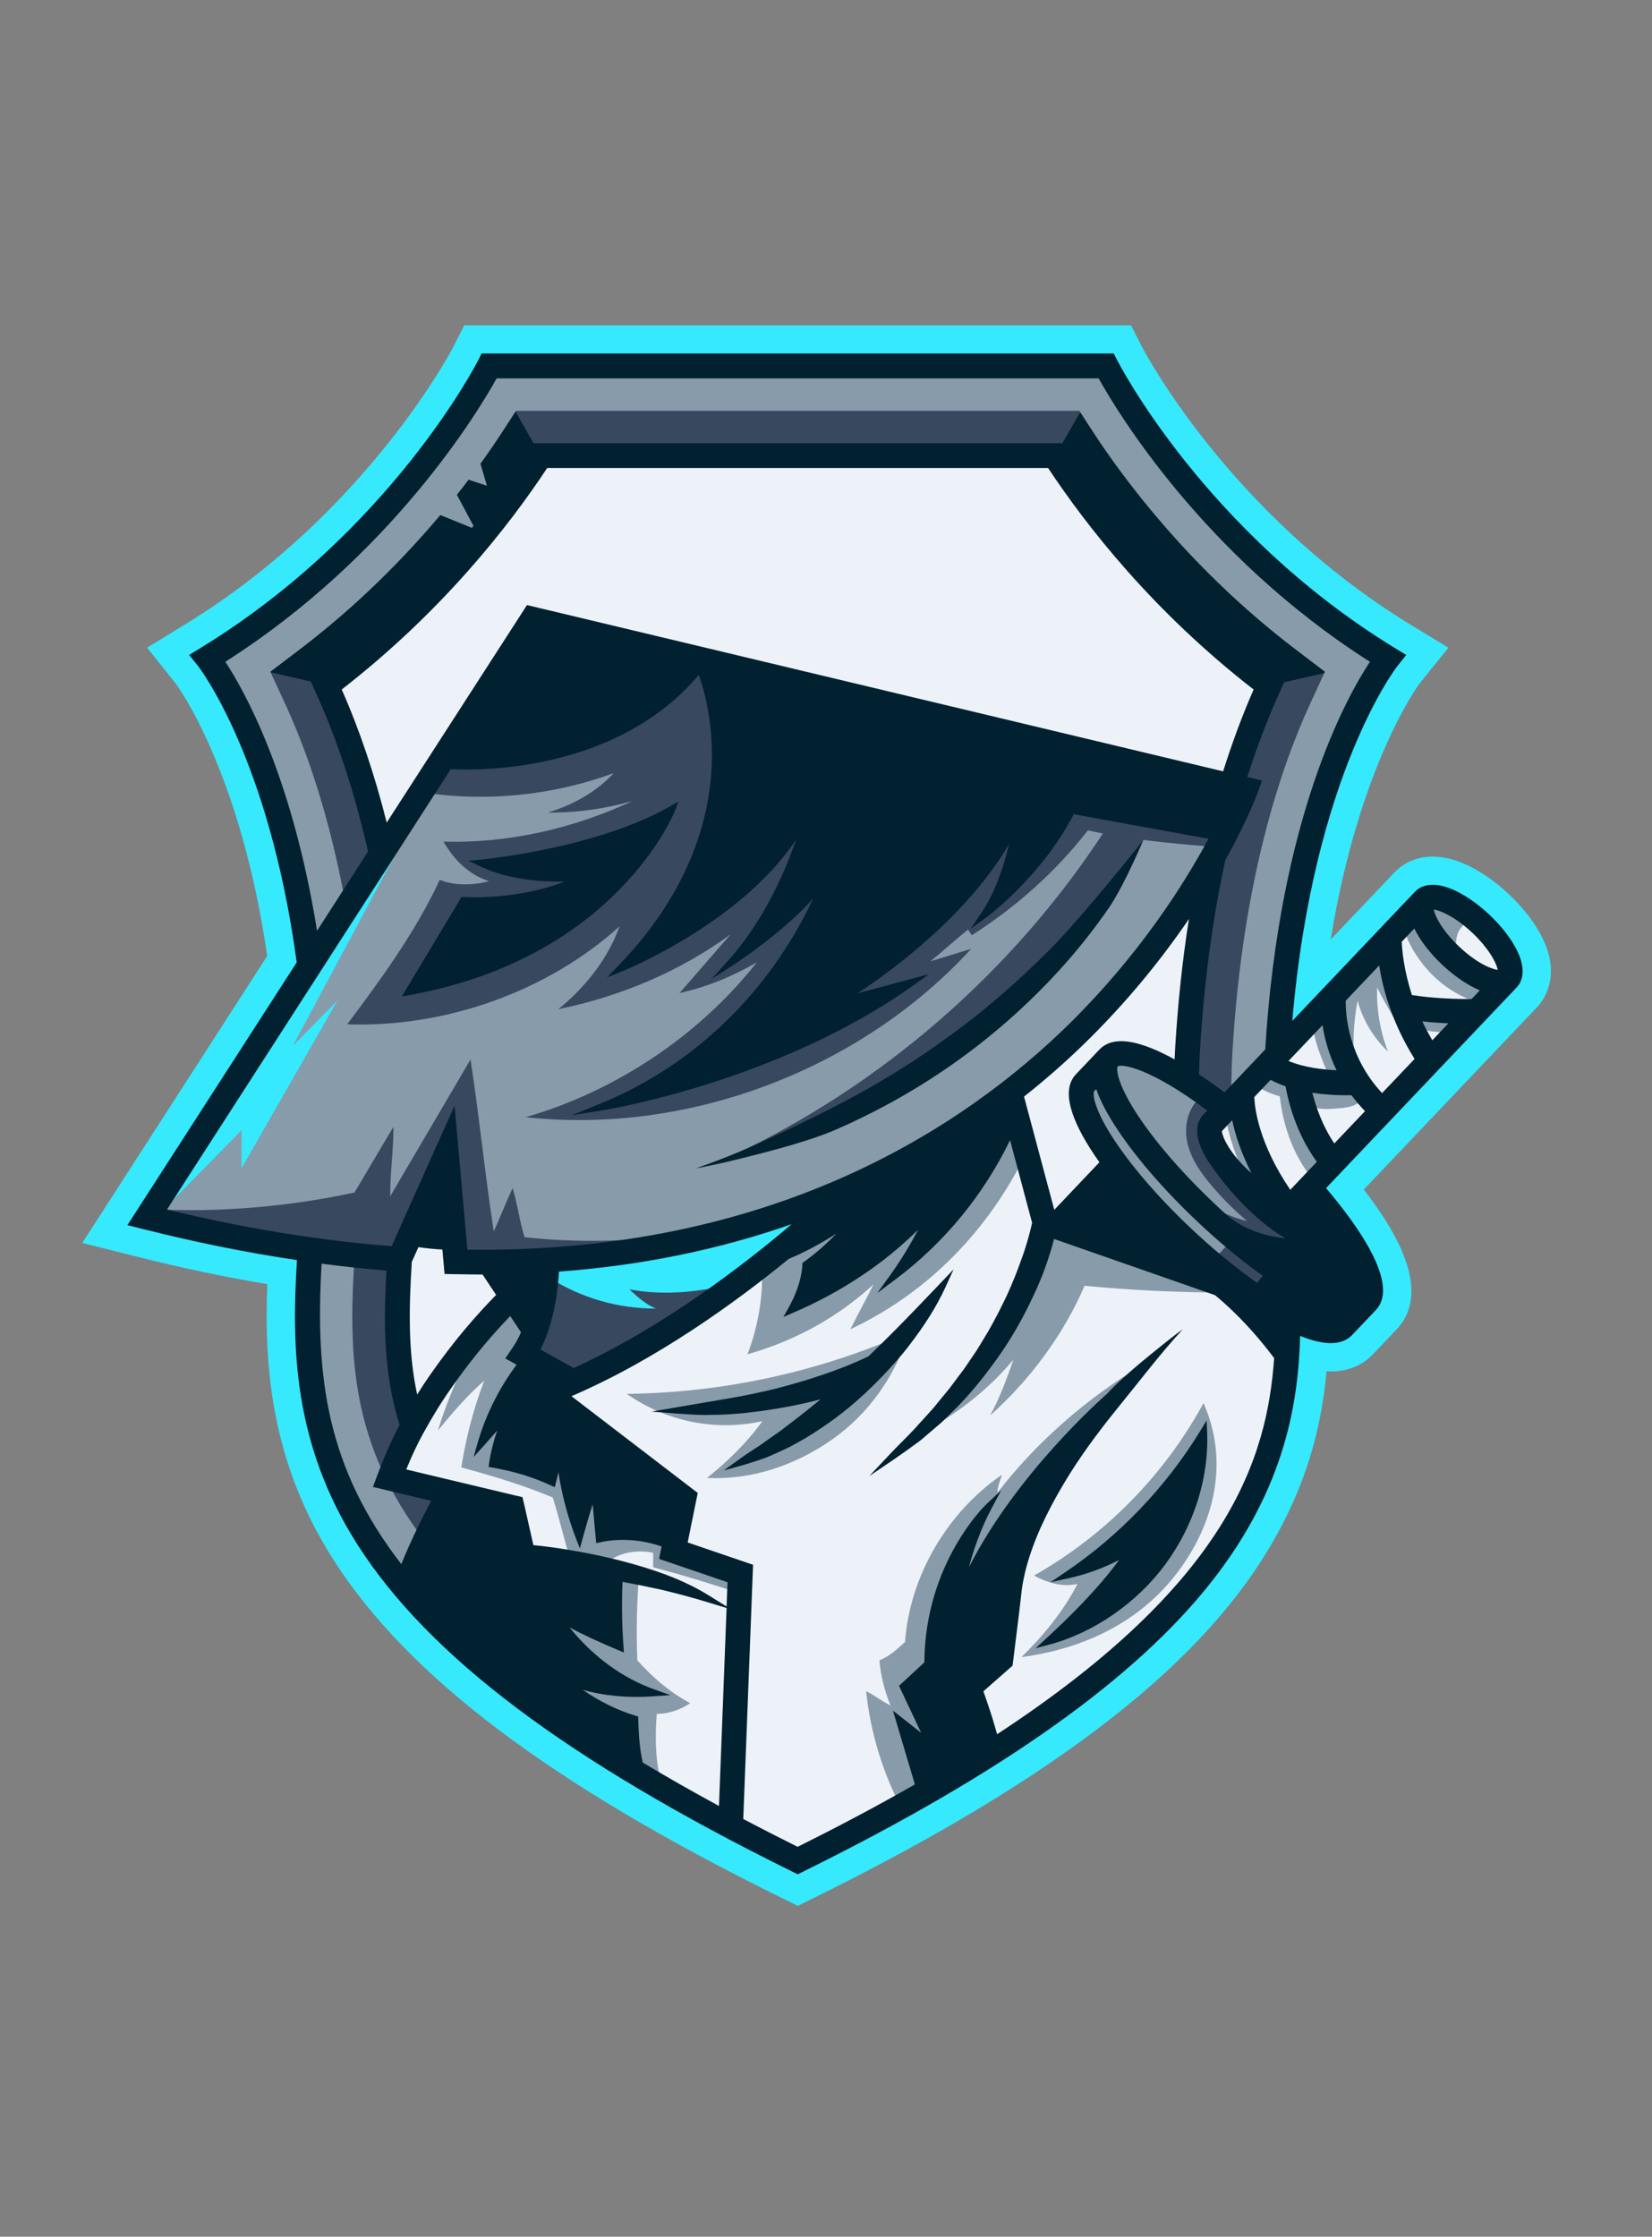<svg xmlns="http://www.w3.org/2000/svg" xmlns:xlink="http://www.w3.org/1999/xlink" width="130" zoomAndPan="magnify" viewBox="0 0 97.5 132" height="176" preserveAspectRatio="xMidYMid meet" version="1.0"><rect x="0" y="0" width="97.5" height="132" fill="#808080" stroke="none"/><defs><clipPath id="122e9db8a4"><path d="M 4.852 19.199 L 92 19.199 L 92 112.473 L 4.852 112.473 Z M 4.852 19.199 " clip-rule="nonzero"/></clipPath></defs><g clip-path="url(#122e9db8a4)"><path fill="#36e9fd" d="M 46.012 111.945 C 32.457 105.254 24.094 98.941 19.695 92.074 C 15.992 86.289 15.582 80.629 15.777 75.781 C 13.25 75.359 10.668 74.816 8.094 74.164 L 4.855 73.352 L 15.77 56.418 C 14.176 45.406 10.398 40.371 10.359 40.324 L 8.68 38.223 L 10.992 36.805 C 21.645 30.273 26.68 20.613 26.73 20.516 L 27.398 19.199 L 66.754 19.199 L 67.422 20.512 C 67.473 20.609 72.508 30.277 83.16 36.809 L 85.484 38.223 L 83.777 40.344 C 83.75 40.383 80.219 45.109 78.539 55.441 L 82.301 51.484 C 82.871 50.883 83.676 50.551 84.562 50.551 C 85.117 50.551 85.711 50.68 86.32 50.934 C 87.219 51.305 88.191 51.957 89.059 52.777 C 89.93 53.598 90.641 54.527 91.055 55.398 C 92.145 57.664 91.078 59.051 90.727 59.426 L 80.488 70.203 C 83.41 73.957 84.059 76.73 82.422 78.457 L 81.031 79.922 C 80.598 80.383 79.812 80.934 78.535 80.934 C 78.457 80.934 78.371 80.934 78.289 80.926 C 77.992 84.285 76.984 89.055 72.879 94.301 C 68.219 100.266 60.129 106.035 48.152 111.945 L 47.086 112.473 Z M 46.012 111.945 " fill-opacity="1" fill-rule="nonzero"/></g><path fill="#889baa" d="M 25.754 88.438 C 25.297 89.27 24.473 90.859 23.738 92.707 C 18.824 86.504 18.406 80.656 18.789 74.344 C 20.219 74.535 21.629 74.688 23.02 74.797 C 22.805 78.371 22.883 81.234 23.805 84.113 C 23.293 85.055 22.863 86.043 22.484 87.055 L 22.281 87.609 L 22.863 87.746 Z M 64.961 22.125 L 29.195 22.125 C 28.258 23.832 23.098 32.637 13.012 38.996 C 14.051 40.512 17.098 45.66 18.594 55.484 L 21.941 50.293 C 21.137 46.742 20.074 43.508 18.773 40.684 L 18.602 40.301 L 18.938 40.043 C 25.441 35.102 29.57 29.504 31.449 26.602 L 31.605 26.359 L 62.547 26.359 L 62.703 26.602 C 64.582 29.5 68.711 35.102 75.215 40.043 L 75.551 40.301 L 75.375 40.684 C 74.629 42.32 73.949 44.105 73.355 46.004 L 74.215 46.211 L 74.008 46.77 C 73.957 46.902 73.387 48.422 72.121 50.699 C 71.355 54.172 70.852 57.938 70.621 61.895 C 70.59 62.422 70.566 62.957 70.559 63.512 C 71.234 63.957 71.84 64.398 72.285 64.742 L 74.867 62.023 C 75.719 47.891 79.887 40.828 81.137 39 C 71.055 32.637 65.895 23.832 64.961 22.125 Z M 64.961 22.125 " fill-opacity="1" fill-rule="nonzero"/><path fill="#38485f" d="M 72.742 62.02 C 72.543 65.379 72.793 68.523 73.027 71.562 C 73.504 77.59 73.914 82.793 70.836 88.281 C 67.492 94.266 60.117 100.133 48.293 106.219 L 47.074 106.848 L 45.855 106.219 C 34.035 100.133 26.66 94.266 23.312 88.281 C 20.234 82.793 20.648 77.59 21.121 71.566 C 21.359 68.523 21.609 65.379 21.41 62.02 C 20.82 52.039 18.602 45.387 16.844 41.566 L 15.977 39.688 L 21.59 41 L 33.152 29.078 L 30.426 24.285 L 30.449 24.246 L 63.703 24.246 L 63.746 24.312 L 61.969 27.418 L 74.238 40.629 L 78.148 39.742 L 77.309 41.566 C 75.551 45.387 73.332 52.039 72.742 62.02 Z M 72.742 62.02 " fill-opacity="1" fill-rule="nonzero"/><path fill="#012130" d="M 33.156 29.074 L 21.594 40.996 L 15.98 39.688 L 15.961 39.637 L 17.652 38.355 C 21.129 35.715 23.902 32.871 25.988 30.395 L 28.051 31.234 L 26.965 29.199 C 27.207 28.895 27.438 28.598 27.656 28.309 L 28.738 28.668 L 28.355 27.367 C 28.879 26.645 29.316 25.996 29.672 25.449 L 30.43 24.281 Z M 76.504 38.355 C 70.266 33.617 66.297 28.238 64.484 25.449 L 63.746 24.312 L 61.969 27.414 L 74.238 40.625 L 78.148 39.742 L 78.195 39.641 Z M 76.504 38.355 " fill-opacity="1" fill-rule="nonzero"/><path fill="#edf2f8" d="M 71.801 76.25 L 62.062 72.852 C 61.945 73.363 61.793 73.848 61.633 74.344 C 61.512 74.68 61.402 75.02 61.258 75.344 C 61.121 75.676 60.988 76.008 60.832 76.328 C 60.238 77.621 59.531 78.863 58.711 80.023 C 57.875 81.172 56.996 82.289 55.969 83.262 C 55.719 83.512 55.477 83.766 55.199 83.988 L 54.395 84.676 C 54.137 84.91 53.836 85.105 53.555 85.312 C 53.27 85.52 52.984 85.727 52.695 85.922 C 53.176 85.41 53.688 84.934 54.156 84.422 C 54.617 83.898 55.105 83.41 55.531 82.863 L 56.191 82.066 L 56.809 81.234 C 57.023 80.969 57.215 80.68 57.406 80.395 C 57.594 80.105 57.801 79.836 57.973 79.535 L 58.504 78.656 C 58.676 78.359 58.832 78.055 58.996 77.754 C 59.164 77.457 59.301 77.145 59.457 76.84 C 59.613 76.535 59.746 76.223 59.883 75.906 C 60.156 75.281 60.383 74.641 60.609 74 C 60.812 73.395 60.992 72.758 61.117 72.164 L 59.66 66.699 C 58.121 70.102 55.711 73.113 52.715 75.355 C 53.555 74.191 54.355 72.801 54.934 71.492 C 52.699 74.004 49.801 75.977 46.703 77.301 C 47.152 76.496 47.512 75.559 47.559 74.637 C 48.707 73.816 49.746 72.773 50.613 71.664 C 49.383 72.621 47.906 73.512 46.449 74.113 C 43.234 76.746 38.453 80.207 33.328 82.34 L 40.953 88.184 L 40.355 91.16 L 44.242 92.484 L 43.664 107.465 C 44.754 108.043 45.891 108.621 47.078 109.211 C 49.699 107.91 52.074 106.641 54.238 105.398 L 53.078 101.5 L 54.914 102.949 L 53.305 99.535 L 54.758 98.188 C 54.758 92.289 58.344 88.926 58.344 88.926 C 56.941 91.562 56.629 94.203 56.629 94.203 C 59.176 87.836 65.461 82.414 65.461 82.414 C 66.758 81.008 68.145 79.691 69.668 78.539 C 68.367 79.934 67.121 81.355 65.93 82.816 C 64.734 84.277 63.605 85.789 62.645 87.391 C 61.688 88.996 60.855 90.68 60.379 92.441 C 60.262 92.891 60.172 93.309 60.109 93.77 L 59.945 95.176 L 59.598 97.992 L 59.574 98.191 L 59.422 98.324 L 57.805 99.746 C 58 100.289 58.18 100.832 58.355 101.379 C 58.484 101.805 58.609 102.23 58.73 102.66 C 72.266 93.863 74.969 86.5 75.406 80.082 C 73.723 77.82 72.129 76.508 71.801 76.25 Z M 51.859 81.152 C 51.484 81.539 51.102 81.918 50.699 82.281 C 49.707 83.191 48.605 83.988 47.449 84.688 C 47.156 84.855 46.863 85.023 46.566 85.184 C 46.266 85.336 45.953 85.469 45.648 85.613 L 45.184 85.812 C 45.027 85.875 44.867 85.93 44.707 85.984 C 44.387 86.086 44.066 86.195 43.746 86.285 C 44.02 86.086 44.297 85.898 44.57 85.719 L 44.988 85.449 L 45.391 85.16 C 45.656 84.965 45.934 84.785 46.195 84.594 C 46.453 84.391 46.719 84.195 46.98 84 C 47.758 83.398 48.527 82.781 49.27 82.133 C 49.18 82.16 49.094 82.188 49.004 82.211 C 48.039 82.492 47.059 82.719 46.07 82.891 C 45.578 82.965 45.082 83.055 44.586 83.109 L 43.844 83.199 L 43.094 83.258 C 42.598 83.301 42.098 83.301 41.602 83.309 C 41.102 83.301 40.602 83.273 40.105 83.234 L 43.031 82.734 C 44 82.57 44.957 82.367 45.91 82.133 C 46.855 81.887 47.793 81.613 48.711 81.297 C 48.941 81.219 49.168 81.137 49.395 81.047 C 49.625 80.965 49.852 80.879 50.074 80.789 C 50.512 80.613 50.969 80.414 51.367 80.219 C 51.855 79.75 52.344 79.273 52.824 78.793 C 53.754 77.859 54.66 76.906 55.586 75.938 C 55.023 77.16 54.27 78.277 53.449 79.34 C 52.957 79.969 52.422 80.57 51.863 81.148 L 51.867 81.148 C 51.867 81.148 51.863 81.152 51.859 81.152 Z M 68.625 92.184 C 67.012 94.383 64.496 96.168 61.852 96.867 C 63.602 95.254 65.418 93.422 66.73 91.441 C 65.578 92.152 64.309 92.66 62.984 92.949 C 66.234 90.75 69.004 87.852 71.039 84.504 C 71.164 87.227 70.242 89.988 68.625 92.184 Z M 39.281 91.137 C 38.055 90.664 36.637 90.543 35.371 90.824 C 35.273 89.824 35.199 88.855 35.102 87.852 C 34.742 88.754 34.457 89.801 34.195 90.738 C 33.574 89.129 33.16 87.398 33.027 85.68 C 32.863 86.27 32.77 86.895 32.609 87.484 C 31.465 86.949 30.305 86.617 29.062 86.402 C 29.211 85.391 29.539 84.328 29.977 83.402 C 29.453 83.977 28.91 84.625 28.387 85.199 C 28.879 83.492 29.703 81.883 30.789 80.477 L 30.113 80.102 L 30.438 79.621 C 30.652 79.309 30.832 78.961 30.977 78.605 L 30.141 77.344 C 29.543 77.949 28.965 78.594 28.418 79.246 C 27.727 80.066 27.074 80.918 26.465 81.793 C 25.848 82.668 25.297 83.582 24.785 84.516 C 24.371 85.277 24.016 86.062 23.699 86.863 L 30.344 88.445 L 30.668 88.523 L 30.742 88.844 L 31.312 91.367 C 32.129 91.445 32.93 91.559 33.734 91.699 C 34.664 91.855 35.586 92.051 36.504 92.281 C 37.414 92.516 38.324 92.781 39.211 93.113 C 40.094 93.449 40.953 93.848 41.754 94.344 C 40.852 94.07 39.957 93.836 39.055 93.621 C 38.219 93.434 37.387 93.262 36.543 93.113 C 36.477 94.48 36.488 95.848 36.594 97.211 C 35.355 96.695 34.047 96.09 32.887 95.418 C 34.27 97.414 36.285 99.094 38.578 99.906 C 36.785 100.035 34.891 99.84 33.254 99.102 C 34.48 100.156 35.91 100.988 37.461 101.457 C 37.488 102.391 37.547 103.266 37.75 104.148 C 39.258 105.055 40.875 105.977 42.617 106.914 L 43.145 93.234 L 39.133 91.863 Z M 87.988 55.98 C 87.98 55.965 87.965 55.945 87.953 55.93 C 87.918 55.879 87.879 55.828 87.84 55.777 C 87.816 55.746 87.789 55.715 87.77 55.688 C 87.734 55.648 87.707 55.609 87.672 55.566 C 87.637 55.523 87.598 55.48 87.559 55.441 C 87.531 55.406 87.508 55.379 87.48 55.348 C 87.43 55.297 87.383 55.242 87.328 55.188 C 87.309 55.168 87.293 55.148 87.27 55.125 C 87.195 55.051 87.117 54.977 87.039 54.898 C 85.926 53.848 84.934 53.469 84.562 53.469 C 84.5 53.469 84.457 53.477 84.43 53.496 C 84.312 53.691 84.691 54.789 85.984 56.008 C 87.266 57.219 88.387 57.539 88.59 57.414 C 88.668 57.273 88.512 56.711 87.988 55.98 Z M 83.656 54.707 C 83.609 54.613 83.57 54.523 83.535 54.434 L 82.523 55.5 C 82.539 55.969 82.629 57.266 83.176 58.902 C 83.746 58.996 85.109 59.176 86.938 59.156 L 87.691 58.359 C 86.891 58.098 85.996 57.484 85.25 56.781 C 84.547 56.117 83.98 55.379 83.656 54.707 Z M 84.5 61.719 L 85.941 60.203 C 84.973 60.18 84.176 60.102 83.617 60.035 C 83.852 60.582 84.145 61.148 84.5 61.719 Z M 79.223 58.977 C 79.203 59.68 79.273 62.461 81.574 64.805 L 83.746 62.516 C 82.219 60.137 81.707 57.883 81.543 56.535 Z M 78.203 60.051 L 75.703 62.68 C 76.82 63.234 78.289 63.355 79.215 63.371 C 78.551 62.113 78.293 60.922 78.203 60.051 Z M 79.422 64.434 C 78.863 64.434 78.047 64.398 77.188 64.238 C 77.379 65.094 77.809 66.535 78.727 67.797 L 80.844 65.57 C 80.469 65.195 80.145 64.809 79.863 64.422 C 79.746 64.43 79.598 64.434 79.422 64.434 Z M 74.953 63.473 L 73.82 64.664 C 73.828 65.281 74.027 67.547 76.125 70.535 L 77.984 68.578 C 76.645 66.828 76.184 64.77 76.051 63.953 C 75.664 63.828 75.293 63.672 74.953 63.473 Z M 73.484 69.164 C 73.844 69.5 74.188 69.77 74.5 69.977 C 73.43 68.164 73.008 66.668 72.852 65.684 L 71.934 66.648 C 71.816 66.844 72.195 67.945 73.484 69.164 Z M 26.898 74.996 L 26.426 74.988 L 26.293 73.551 C 25.605 73.527 24.973 73.438 24.574 73.375 L 24.109 74.418 C 23.895 77.668 23.902 80.293 24.539 82.828 C 24.875 82.27 25.223 81.723 25.598 81.195 C 26.227 80.285 26.898 79.41 27.605 78.566 C 28.227 77.832 28.859 77.129 29.543 76.441 L 28.59 75.012 C 28.531 75.012 28.473 75.016 28.41 75.016 C 27.91 75.016 27.406 75.008 26.898 74.996 Z M 65.043 62.07 C 65.141 61.969 65.25 61.887 65.367 61.824 C 66.332 61.312 67.984 61.977 69.512 62.859 C 69.527 62.512 69.543 62.168 69.562 61.828 C 69.734 58.879 70.062 56.035 70.527 53.336 C 68.988 55.691 66.887 58.453 64.098 61.215 C 62.961 62.34 61.668 63.496 60.211 64.641 L 62.105 71.746 L 62.156 71.766 L 65.148 68.613 C 64.922 68.293 64.703 67.977 64.508 67.668 C 63.242 65.66 62.953 64.273 63.652 63.535 Z M 72.324 45.758 C 72.891 43.941 73.531 42.215 74.238 40.625 C 68.262 36.016 64.293 30.953 61.969 27.418 L 32.184 27.418 C 29.859 30.957 25.891 36.012 19.918 40.629 C 21.043 43.152 21.992 45.98 22.742 49.051 L 31.195 35.938 Z M 72.324 45.758 " fill-opacity="1" fill-rule="nonzero"/><path fill="#889baa" d="M 27.395 73.949 C 45.527 74.238 56.926 66.809 63.312 60.496 C 67.543 56.316 70.191 52.07 71.633 49.348 L 63.254 47.824 C 61.352 51.602 58.098 53.965 58.098 53.965 C 59.555 51.824 60.008 48.516 60.008 48.516 C 57.113 54.629 49.609 59.02 49.375 59.156 L 53.805 57.973 C 45.895 63.609 35.773 65.289 35.457 65.34 C 45.781 61.133 48.746 51.691 48.746 51.691 C 47.316 54.07 43.273 56.711 43.145 56.793 C 46.543 52.996 47.684 47.895 47.684 47.895 C 44.957 53.832 36.625 57.141 36.625 57.141 C 45.285 48.238 41.297 39.441 41.297 39.441 C 37.145 44.621 30.355 45.215 27.492 45.215 C 27.059 45.215 26.719 45.199 26.492 45.188 L 9.531 71.512 C 14.254 72.668 18.859 73.422 23.238 73.758 L 26.691 66.039 Z M 48.781 65.781 C 50.008 65.148 51.234 64.52 52.398 63.789 C 52.996 63.445 53.57 63.07 54.152 62.699 C 54.719 62.312 55.297 61.938 55.844 61.523 C 56.965 60.734 58.047 59.883 59.086 58.98 C 60.137 58.098 61.133 57.148 62.105 56.176 C 64.035 54.211 65.844 52.113 67.383 49.793 C 66.824 51.07 66.082 52.266 65.305 53.43 C 64.508 54.578 63.645 55.688 62.715 56.738 C 60.855 58.84 58.75 60.734 56.465 62.383 C 54.18 64.027 51.711 65.418 49.133 66.531 C 46.547 67.629 43.852 68.461 41.098 68.945 C 43.738 68.035 46.305 67 48.781 65.781 Z M 27.352 53.137 C 27.352 53.137 31.211 53.414 34.398 51.758 C 34.398 51.758 30.949 52.164 28.391 50.93 C 28.391 50.93 35.199 50.305 39.656 47.754 C 39.656 47.754 36.395 56.312 24.117 58.52 Z M 65.898 66.207 C 65.332 65.305 64.961 64.527 64.789 63.883 L 64.426 64.262 C 64.23 64.469 64.332 65.395 65.41 67.105 C 66.477 68.793 68.168 70.77 70.172 72.656 C 71.535 73.945 72.926 75.082 74.23 75.98 L 74.816 75.254 L 74.816 75.25 C 73.496 74.324 72.121 73.188 70.828 71.969 C 68.762 70.016 67.012 67.969 65.898 66.207 Z M 71.738 68.789 C 71.598 68.609 71.473 68.418 71.359 68.234 C 71.359 68.227 71.355 68.223 71.355 68.223 C 70.828 67.336 70.645 66.465 71.16 65.918 L 71.551 65.512 C 68.152 62.922 66.145 62.445 65.812 62.797 C 65.617 63.004 65.719 63.93 66.793 65.641 C 67.859 67.332 69.551 69.305 71.555 71.191 C 71.812 71.434 72.062 71.664 72.305 71.883 C 74.145 73.453 76.762 73.324 76.762 73.324 C 74.363 72.238 72.5 69.879 71.738 68.789 Z M 60.551 68.074 C 60.32 67.328 60.012 66.391 59.574 65.746 C 56.578 68.254 52.848 70.102 49.125 71.301 C 47.375 71.867 46.516 73.547 44.965 74.531 C 45.066 76.359 44.773 78.211 44.117 79.922 C 46.922 79.121 49.41 77.766 51.555 75.797 C 51.121 76.664 50.625 77.574 50.188 78.445 C 54.766 76.293 58.332 72.613 60.551 68.074 Z M 54.344 84.578 C 56.406 83.516 58.332 82.016 59.812 80.234 C 59.414 81.375 59.016 82.473 58.438 83.531 C 60.773 81.453 62.785 78.746 64.008 75.879 C 66.734 76.141 69.477 76.273 72.215 76.277 C 68.648 74.965 65.223 73.617 61.656 72.305 C 60.586 77.07 58.086 81.426 54.344 84.578 Z M 36.992 82.258 C 39.312 83.887 42.227 84.488 44.996 83.867 C 44.09 85.133 42.941 86.25 41.723 87.223 C 44.391 87.344 46.934 86.477 49.117 84.949 C 51.297 83.418 52.871 81.148 53.652 78.605 C 48.43 80.941 42.719 82.195 36.992 82.258 Z M 39.793 91.68 C 39.777 91.164 39.621 90.633 39.605 90.113 C 36.91 87.312 34.117 84.438 31.426 81.637 C 31.297 80.363 31.148 79.07 31.34 77.805 C 30.887 77.449 30.332 77.219 29.883 76.863 C 29.258 77.555 28.742 78.086 28.273 78.887 C 27.254 80.629 26.438 82.488 25.848 84.414 C 26.707 83.375 27.57 82.359 28.582 81.477 C 27.949 83.109 27.496 84.863 27.227 86.598 C 29.047 87.09 30.891 87.645 32.625 88.375 C 33.059 89.777 33.371 91.156 33.805 92.555 C 34.309 92.68 34.68 92.676 35.18 92.801 C 36.039 91.77 37.223 91.379 38.539 91.633 C 38.574 91.91 38.523 92.223 38.559 92.496 C 40.301 92.953 41.988 93.469 43.699 94.043 C 43.703 93.586 43.562 93.297 43.438 92.859 C 42.234 92.48 40.996 92.059 39.793 91.68 Z M 40.738 100.512 C 39.535 99.871 38.52 98.996 37.613 97.98 C 37.551 96.328 37.582 94.668 37.707 93.016 C 37.203 92.957 36.848 92.75 36.348 92.691 C 36.094 93.246 35.844 93.914 35.59 94.473 C 34.613 94.309 33.523 94.16 32.531 94.09 C 32.301 95.461 32.141 96.941 31.906 98.312 C 33.227 101.488 35.91 104.09 39.086 105.43 C 38.68 104.062 38.645 102.566 38.762 101.141 C 39.457 101.152 40.152 100.895 40.738 100.512 Z M 67.438 80.547 C 64.176 82.484 61.18 85.09 58.867 88.094 C 58.875 87.73 59.027 87.379 59.137 87.031 C 55.91 89.238 53.691 93.012 53.414 96.902 C 52.922 97.348 52.516 97.73 51.902 97.984 C 51.973 98.887 52.219 99.812 52.559 100.656 C 52.027 100.375 51.652 100.078 51.117 99.797 C 51.371 102.219 52.086 104.594 53.223 106.746 C 54.145 105.949 55.184 105.219 56.297 104.715 C 55.961 102.617 56.273 100.453 56.891 98.422 C 57.512 96.387 58.434 94.457 59.352 92.539 C 60.508 90.129 61.668 87.703 63.242 85.539 C 64.5 83.809 66.102 82.219 67.438 80.547 Z M 61.027 92.98 C 61.848 93.418 62.676 93.672 63.59 93.477 C 62.766 95.078 61.574 96.539 60.285 97.793 C 63.957 97.309 67.297 95.723 69.516 92.766 C 71.738 89.809 72.527 86.18 71.031 82.801 C 68.734 87.035 65.227 90.605 61.027 92.98 Z M 73.777 69.859 C 73.918 70.086 74.133 70.344 74.395 70.289 C 74.566 70.254 74.688 70.086 74.719 69.914 C 74.75 69.742 74.711 69.562 74.672 69.395 C 74.363 68.129 73.848 66.922 73.289 65.742 C 73.145 65.438 72.699 64.867 72.332 65.27 C 72.109 65.512 72.367 66.148 72.43 66.414 C 72.707 67.633 73.129 68.789 73.777 69.859 Z M 74.812 62.969 C 74.637 63.402 74.219 63.621 73.824 63.871 C 74.34 64.246 74.922 64.531 75.535 64.703 C 75.734 66.605 76.453 68.48 77.742 69.902 C 78.062 69.457 78.23 69.027 78.551 68.582 C 77.52 67.086 76.828 65.309 76.605 63.504 C 76.066 63.223 75.414 63.059 74.812 62.969 Z M 79.121 63.992 C 78.531 63.969 77.941 63.941 77.348 63.918 C 77.227 63.91 77.094 63.91 76.988 63.973 C 76.895 64.031 76.84 64.137 76.812 64.246 C 76.715 64.66 77.012 65.094 77.398 65.277 C 77.785 65.465 78.23 65.461 78.656 65.434 C 79.098 65.402 80.211 65.379 80.32 64.816 C 80.441 64.188 79.543 64.012 79.121 63.992 Z M 78.617 63.578 C 78.832 63.734 79.164 63.762 79.348 63.566 C 79.551 63.352 79.473 63.004 79.379 62.723 C 79 61.559 78.703 60.305 78.215 59.18 C 76.871 59.836 77.785 61.898 78.184 62.918 C 78.285 63.164 78.406 63.422 78.617 63.578 Z M 83.324 61.699 C 82.832 59.555 82.305 57.621 81.812 55.477 C 81.039 56.059 80.324 56.723 79.684 57.457 C 79.387 57.797 79.102 58.16 78.926 58.578 C 78.625 59.301 78.68 60.133 78.918 60.879 C 79.156 61.625 79.594 62.426 80 63.094 C 79.793 61.758 79.879 60.383 80.121 59.051 C 80.43 60.191 81.059 61.242 81.914 62.055 C 81.457 60.859 81.234 59.566 81.277 58.281 C 81.879 59.469 82.562 60.609 83.324 61.699 Z M 85.703 59.754 C 85.484 59.668 85.25 59.652 85.016 59.633 C 84.711 59.613 84.406 59.594 84.098 59.574 C 83.922 59.562 83.738 59.551 83.562 59.602 C 83.391 59.648 83.227 59.77 83.18 59.941 C 83.105 60.199 83.312 60.461 83.539 60.605 C 83.988 60.891 86.406 61.254 86.168 60.238 C 86.113 60.012 85.918 59.84 85.703 59.754 Z M 87.141 57.379 C 85.68 56.668 84.43 55.531 83.586 54.145 C 83.527 54.051 82.961 54.43 82.914 54.52 C 82.781 54.762 82.887 54.91 82.977 55.168 C 83.16 55.688 83.453 56.184 83.77 56.629 C 84.414 57.535 85.277 58.289 86.281 58.785 C 86.613 58.949 86.98 59.09 87.352 59.039 C 87.723 58.988 88.082 58.688 88.074 58.312 C 88.062 57.848 87.559 57.582 87.141 57.379 Z M 85.938 56.246 C 85.922 55.828 85.902 55.375 86.078 54.988 C 86.211 54.695 86.598 54.445 86.578 54.098 C 86.547 53.449 85.254 53.066 84.742 52.934 C 84.586 52.895 84.414 52.863 84.277 52.941 C 84.059 53.066 84.047 53.371 84.09 53.613 C 84.27 54.707 84.969 55.699 85.938 56.246 Z M 85.938 56.246 " fill-opacity="1" fill-rule="nonzero"/><path fill="#38485f" d="M 32.789 74.855 C 38.465 74.453 43.41 73.289 47.688 71.68 C 44.902 74.125 39.648 78.344 33.848 80.961 L 31.621 79.719 C 32.57 78 32.754 75.824 32.789 74.855 Z M 71.879 49.996 C 72.082 49.281 72.254 48.684 72.453 47.965 C 60.297 44.039 47.801 40.605 35.352 37.719 C 32.703 39.871 29.938 41.715 26.906 43.285 C 26.328 44.438 25.711 45.645 25.133 46.793 C 28.848 47.328 32.695 46.922 36.219 45.625 C 35.207 46.738 33.777 47.52 32.332 47.953 C 34.016 47.973 35.703 47.734 37.324 47.273 C 33.852 48.895 30.004 49.777 26.172 49.668 C 26.824 50.77 27.641 51.598 28.859 52.004 C 27.969 52.25 26.805 52.281 25.953 51.922 C 24.543 54.961 22.504 57.77 20.492 60.449 C 26.266 60.652 32.293 58.531 36.57 54.664 C 35.863 56.598 34.559 58.254 32.957 59.555 C 36.594 58.816 40.148 57.324 43.133 55.129 C 42.117 56.277 41.125 57.453 40.105 58.602 C 41.734 58.246 43.223 57.625 44.664 56.793 C 41.277 61.109 36.312 64.41 31.027 65.93 C 40.641 66.984 50.793 63.117 57.316 56 C 56.578 56.207 55.652 56.52 54.914 56.727 C 55.633 56.148 56.414 55.434 57.129 54.859 C 57.223 54.973 57.266 55.078 57.359 55.191 C 59.984 53.516 62.293 51.457 64.207 49.004 C 64.504 49.07 64.797 49.129 65.094 49.188 C 59.707 57.395 52.008 64.078 43.105 68.258 C 53.242 65.523 62.223 58.621 67.48 49.566 C 68.938 49.758 70.406 49.879 71.879 49.996 Z M 30.957 73.012 C 30.656 72.047 30.551 71.078 30.254 70.113 C 29.859 70.961 29.531 71.82 29.141 72.672 C 28.617 69.285 28.293 65.91 27.77 62.527 C 26.188 65.211 24.613 67.914 23.031 70.598 C 23.012 69.266 23.234 67.832 23.219 66.5 C 22.41 67.848 21.727 69.027 20.922 70.375 C 17.129 71.199 12.941 71.57 9.066 71.359 C 13.793 73.156 18.508 74.336 23.566 74.406 C 23.816 73.738 24.125 73.094 24.375 72.426 C 24.926 72.402 25.688 72.488 26.238 72.465 C 26.484 73.09 26.895 73.82 27.141 74.445 C 32.316 74.383 37.465 73.648 42.52 72.543 C 38.707 73.207 34.805 73.438 30.957 73.012 Z M 76.285 72.223 C 74.824 71.059 73.348 69.879 72.199 68.402 C 71.867 67.98 71.559 67.512 71.488 66.977 C 71.422 66.441 71.664 65.836 72.168 65.641 C 71.766 65.258 71.48 64.945 71.02 64.633 C 70.156 65.203 69.855 66.379 70.066 67.387 C 70.277 68.395 70.906 69.27 71.578 70.051 C 72.199 70.77 72.879 71.449 73.605 72.066 C 72.496 71.785 71.406 71.27 70.586 70.473 C 71.055 71.512 71.719 72.543 72.621 73.238 C 72.309 73.641 71.887 74.027 71.574 74.434 C 72.766 75.543 73.926 76.645 75.121 77.758 C 76.16 76.309 77.184 74.973 78.223 73.523 C 77.562 73.168 76.875 72.695 76.285 72.223 Z M 76.285 72.223 " fill-opacity="1" fill-rule="nonzero"/><path fill="#36e9fd" d="M 32.164 74.309 C 37.852 73.977 43.621 72.922 48.93 70.871 C 48.434 72 47.418 72.809 46.391 73.5 C 45.363 74.188 44.332 74.734 43.539 75.68 C 41.465 76.238 39.258 76.492 37.145 76.09 C 37.613 76.527 38.113 76.98 38.707 77.223 C 36.5 77.234 34.285 76.598 32.426 75.406 C 32.348 75.023 32.246 74.691 32.164 74.309 Z M 9.531 71.512 L 14.258 66.699 L 14.258 68.945 L 19.918 59.047 L 17.289 61.711 L 24.367 48.492 Z M 9.531 71.512 " fill-opacity="1" fill-rule="nonzero"/><path fill="#012130" d="M 89.547 56.117 C 89.211 55.426 88.629 54.668 87.906 53.984 C 87.184 53.305 86.395 52.766 85.68 52.469 C 84.418 51.949 83.781 52.344 83.512 52.625 L 76.27 60.25 C 77.508 45.695 82.426 39.363 82.477 39.301 L 82.996 38.652 L 82.289 38.223 C 71.098 31.359 65.988 21.363 65.938 21.262 L 65.73 20.859 L 28.426 20.859 L 28.223 21.262 C 28.172 21.363 23.074 31.352 11.871 38.219 L 11.164 38.652 L 11.684 39.297 C 11.727 39.352 15.879 44.695 17.512 56.797 L 7.52 72.301 L 8.508 72.547 C 11.539 73.312 14.574 73.926 17.527 74.363 C 17.219 79.348 17.254 85.148 21.109 91.172 C 25.336 97.773 33.484 103.898 46.754 110.449 L 47.082 110.609 L 47.406 110.449 C 59.156 104.652 67.055 99.035 71.559 93.273 C 75.891 87.734 76.625 82.676 76.734 78.836 C 78.207 79.434 79.23 79.398 79.816 78.77 L 81.203 77.309 C 82.656 75.781 80.043 72.207 78.262 70.117 L 89.508 58.277 C 89.773 58 90.133 57.348 89.547 56.117 Z M 80.562 65.574 L 78.75 67.48 C 78.059 66.461 77.672 65.344 77.453 64.488 C 78.23 64.609 78.941 64.637 79.422 64.637 C 79.547 64.637 79.664 64.633 79.762 64.633 C 80.008 64.961 80.273 65.277 80.562 65.574 Z M 76.047 62.613 L 78.055 60.5 C 78.164 61.223 78.398 62.16 78.879 63.16 C 78.113 63.125 76.98 63.004 76.047 62.613 Z M 59.762 98.297 L 60.145 95.199 L 60.309 93.797 C 60.363 93.395 60.441 93.004 60.574 92.492 C 60.988 90.957 61.703 89.367 62.82 87.496 C 63.66 86.09 64.699 84.645 66.086 82.941 C 67.242 81.527 68.496 79.863 69.816 78.441 C 69.816 78.441 66.738 80.73 65.316 82.27 C 65.07 82.488 59.98 86.977 57.191 92.48 C 57.441 91.516 57.859 90.266 58.52 89.02 L 59.094 87.945 L 58.203 88.781 C 58.164 88.816 54.59 92.238 54.555 98.102 L 53.059 99.488 L 54.363 102.258 L 52.699 100.949 L 53.996 105.305 C 51.867 106.527 49.539 107.766 47.074 108.988 C 45.906 108.406 44.852 107.867 43.867 107.348 L 44.445 92.344 L 40.586 91.027 L 41.18 88.105 L 33.727 82.395 C 38.781 80.227 43.473 76.812 46.551 74.293 C 47.48 73.906 48.441 73.395 49.359 72.801 C 48.75 73.438 48.102 74.004 47.441 74.473 L 47.359 74.531 L 47.355 74.629 C 47.305 75.625 46.875 76.578 46.527 77.203 L 46.234 77.723 L 46.781 77.484 C 49.613 76.277 52.148 74.594 54.184 72.574 C 53.699 73.5 53.133 74.43 52.551 75.234 L 51.777 76.309 L 52.84 75.512 C 55.711 73.363 58.047 70.527 59.613 67.285 L 60.914 72.164 C 60.797 72.707 60.625 73.316 60.422 73.93 L 60.41 73.961 C 60.191 74.578 59.965 75.215 59.699 75.824 L 59.648 75.941 C 59.535 76.207 59.414 76.484 59.281 76.746 C 59.219 76.863 59.164 76.98 59.105 77.098 C 59.016 77.281 58.926 77.473 58.824 77.656 C 58.754 77.773 58.691 77.898 58.629 78.02 C 58.531 78.199 58.434 78.379 58.336 78.551 L 57.801 79.434 C 57.695 79.617 57.578 79.789 57.453 79.973 C 57.379 80.074 57.309 80.18 57.242 80.281 L 57.207 80.336 C 57.023 80.605 56.852 80.863 56.652 81.113 L 56.039 81.934 L 55.379 82.738 C 55.105 83.086 54.801 83.418 54.504 83.742 C 54.336 83.922 54.172 84.102 54.012 84.285 C 53.762 84.555 53.496 84.824 53.234 85.086 C 53.012 85.312 52.777 85.543 52.551 85.785 L 51.301 87.113 L 52.812 86.09 C 53.074 85.91 53.336 85.723 53.59 85.543 L 53.684 85.477 C 53.762 85.414 53.844 85.359 53.926 85.297 C 54.133 85.152 54.344 85 54.535 84.828 L 55.332 84.145 C 55.578 83.945 55.801 83.723 56.016 83.512 L 56.113 83.41 C 57.227 82.355 58.137 81.164 58.879 80.137 C 59.68 79.012 60.402 77.754 61.016 76.414 C 61.176 76.09 61.312 75.754 61.449 75.426 C 61.555 75.184 61.641 74.93 61.727 74.688 C 61.762 74.594 61.793 74.504 61.828 74.406 C 61.961 74 62.098 73.566 62.211 73.117 L 71.703 76.43 C 72.055 76.711 73.574 77.977 75.199 80.148 C 74.777 86.125 72.469 93.426 58.848 102.344 C 58.754 102.008 58.652 101.664 58.547 101.32 C 58.391 100.824 58.223 100.328 58.039 99.812 Z M 38.594 100.105 L 39.562 100.035 L 38.648 99.711 C 36.75 99.043 34.992 97.754 33.617 96.047 C 34.461 96.492 35.418 96.934 36.52 97.395 L 36.824 97.52 L 36.801 97.191 C 36.707 95.938 36.684 94.648 36.742 93.352 C 37.43 93.477 38.18 93.629 39.012 93.812 C 39.984 94.043 40.867 94.281 41.699 94.535 L 42.883 94.895 L 42.434 106.578 C 40.855 105.723 39.344 104.859 37.934 104.016 C 37.754 103.211 37.695 102.406 37.668 101.445 L 37.664 101.301 L 37.523 101.258 C 36.445 100.934 35.383 100.41 34.395 99.723 C 35.645 100.082 37.078 100.215 38.594 100.105 Z M 41.863 94.172 C 41.121 93.707 40.277 93.297 39.285 92.922 C 38.492 92.625 37.625 92.359 36.555 92.082 C 35.617 91.848 34.68 91.652 33.77 91.5 C 32.988 91.363 32.234 91.258 31.48 91.184 L 30.941 88.797 L 30.836 88.355 L 23.977 86.719 C 24.289 85.949 24.613 85.258 24.965 84.613 C 25.535 83.574 26.082 82.691 26.637 81.91 C 27.25 81.027 27.902 80.176 28.574 79.375 C 29.086 78.77 29.602 78.195 30.113 77.668 L 30.75 78.625 C 30.605 78.957 30.445 79.254 30.27 79.508 L 29.82 80.168 L 30.488 80.539 C 29.457 81.918 28.664 83.508 28.191 85.145 L 27.953 85.98 L 28.539 85.336 C 28.801 85.043 29.074 84.73 29.34 84.43 C 29.121 85.07 28.957 85.734 28.863 86.375 L 28.836 86.57 L 29.027 86.602 C 30.32 86.824 31.465 87.172 32.523 87.668 L 32.738 87.766 L 32.801 87.535 C 32.859 87.32 32.91 87.102 32.957 86.883 C 33.156 88.199 33.512 89.535 34 90.809 L 34.223 91.379 L 34.41 90.703 C 34.582 90.09 34.77 89.414 34.98 88.777 C 34.996 88.965 35.016 89.156 35.031 89.348 C 35.074 89.844 35.117 90.34 35.168 90.844 L 35.191 91.07 L 35.414 91.02 C 36.57 90.762 37.887 90.855 39.047 91.266 L 38.898 91.996 L 42.938 93.375 L 42.883 94.805 Z M 18.98 74.574 C 20.305 74.75 21.59 74.887 22.809 74.984 C 22.613 78.352 22.68 81.207 23.586 84.094 C 23.125 84.953 22.703 85.898 22.297 86.984 L 22.012 87.75 L 25.453 88.57 C 25.023 89.367 24.328 90.73 23.684 92.305 C 19.273 86.598 18.594 81.262 18.98 74.574 Z M 64.84 22.328 C 65.914 24.258 71.031 32.801 80.852 39.055 C 79.473 41.141 75.512 48.23 74.672 61.934 L 72.27 64.465 C 71.895 64.184 71.371 63.805 70.766 63.402 C 70.777 62.895 70.797 62.402 70.828 61.906 C 71.059 57.984 71.559 54.238 72.316 50.766 C 73.527 48.59 74.102 47.109 74.203 46.836 L 74.484 46.062 L 73.617 45.855 C 74.188 44.055 74.844 42.34 75.562 40.766 L 75.805 40.234 L 75.34 39.883 C 68.852 34.953 64.742 29.375 62.875 26.488 L 62.656 26.156 L 31.496 26.156 L 31.277 26.488 C 29.41 29.375 25.301 34.953 18.812 39.883 L 18.348 40.234 L 18.59 40.77 C 19.867 43.543 20.922 46.734 21.723 50.254 L 18.711 54.93 C 17.227 45.664 14.336 40.621 13.297 39.055 C 23.121 32.801 28.242 24.258 29.312 22.328 Z M 72.723 66.109 C 72.891 66.898 73.215 67.973 73.859 69.227 C 73.781 69.16 73.703 69.09 73.625 69.02 C 72.43 67.887 72.109 66.953 72.117 66.75 Z M 32.988 75.043 C 37.824 74.688 42.441 73.746 46.727 72.242 C 43.906 74.641 39.098 78.352 33.859 80.734 L 31.898 79.641 C 32.734 77.996 32.938 76.004 32.988 75.043 Z M 32.293 27.621 L 61.859 27.621 C 64.141 31.07 68.074 36.098 73.988 40.691 C 73.34 42.168 72.734 43.789 72.188 45.52 L 31.102 35.707 L 22.824 48.543 C 22.105 45.695 21.215 43.055 20.168 40.691 C 26.086 36.09 30.02 31.066 32.293 27.621 Z M 70.172 54.23 C 69.785 56.664 69.516 59.211 69.359 61.816 C 69.348 62.051 69.336 62.285 69.324 62.52 C 67.469 61.496 66.109 61.199 65.273 61.645 C 65.137 61.719 65.008 61.812 64.895 61.93 L 63.504 63.395 C 62.734 64.203 63.016 65.676 64.336 67.773 C 64.516 68.059 64.715 68.348 64.887 68.59 L 62.223 71.398 L 60.438 64.715 C 61.777 63.656 63.055 62.527 64.238 61.355 C 66.445 59.172 68.438 56.777 70.172 54.23 Z M 24.305 74.465 L 24.695 73.598 C 25.191 73.672 25.664 73.719 26.109 73.742 L 26.238 75.184 L 26.891 75.195 C 27.309 75.203 27.859 75.215 28.41 75.215 C 28.434 75.215 28.453 75.215 28.48 75.215 L 29.281 76.418 C 28.684 77.023 28.082 77.688 27.449 78.434 C 26.746 79.273 26.066 80.164 25.43 81.074 C 25.164 81.449 24.898 81.852 24.621 82.297 C 24.102 79.906 24.117 77.418 24.305 74.465 Z M 74.191 75.707 C 72.93 74.82 71.594 73.719 70.309 72.508 C 68.324 70.641 66.648 68.68 65.582 66.996 C 64.473 65.238 64.508 64.488 64.574 64.398 L 64.699 64.273 C 64.902 64.867 65.246 65.551 65.727 66.312 C 66.852 68.094 68.613 70.152 70.691 72.113 C 71.945 73.297 73.27 74.391 74.527 75.289 Z M 26.602 45.395 C 26.879 45.406 27.18 45.414 27.496 45.414 C 30.238 45.414 36.992 44.863 41.242 39.832 C 41.5 40.547 42.078 42.438 42.012 44.965 C 41.93 47.949 40.902 52.457 36.484 57 L 35.824 57.68 L 36.707 57.328 C 36.781 57.301 43.668 54.516 46.98 49.559 C 46.359 51.371 45.121 54.289 43 56.66 L 42 57.773 L 43.262 56.961 C 43.297 56.941 46.168 55.078 47.98 53.039 C 46.707 55.82 43.113 62 35.383 65.152 L 33.75 65.816 L 35.492 65.539 C 35.918 65.469 45.969 63.809 53.926 58.137 L 54.836 57.488 L 50.621 58.617 C 52.727 57.227 57.086 54.012 59.551 49.82 C 59.277 50.965 58.773 52.621 57.934 53.855 L 57.281 54.816 L 58.223 54.133 C 58.254 54.109 61.457 51.754 63.371 48.051 L 71.324 49.5 C 69.828 52.281 67.227 56.348 63.176 60.355 C 56.848 66.602 45.551 73.98 27.586 73.75 L 26.828 65.246 L 23.113 73.543 C 18.887 73.215 14.426 72.488 9.855 71.383 Z M 66.969 65.535 C 65.863 63.777 65.895 63.027 65.965 62.938 C 66.141 62.766 67.84 62.973 71.25 65.539 L 71.016 65.781 C 70.488 66.34 70.543 67.238 71.176 68.316 L 71.188 68.34 C 71.309 68.543 71.441 68.738 71.57 68.91 C 72.199 69.805 73.781 71.848 75.863 73.082 C 74.961 72.984 73.547 72.676 72.441 71.738 C 72.195 71.516 71.949 71.289 71.699 71.051 C 69.707 69.172 68.027 67.215 66.969 65.535 Z M 74.992 63.727 C 75.262 63.871 75.555 64 75.871 64.109 C 76.027 64.977 76.488 66.883 77.719 68.562 L 76.152 70.215 C 74.301 67.492 74.055 65.43 74.027 64.742 Z M 79.426 59.055 L 81.398 56.977 C 81.621 58.402 82.172 60.391 83.488 62.492 L 81.57 64.508 C 79.562 62.355 79.41 59.887 79.426 59.055 Z M 85.48 60.391 L 84.535 61.391 C 84.32 61.023 84.121 60.652 83.945 60.277 C 84.453 60.332 84.969 60.371 85.48 60.391 Z M 84.617 53.676 C 84.957 53.715 85.859 54.07 86.906 55.059 C 86.98 55.129 87.051 55.195 87.125 55.273 L 87.18 55.328 C 87.23 55.383 87.281 55.434 87.332 55.496 C 87.355 55.516 87.371 55.535 87.402 55.574 L 87.441 55.617 C 87.465 55.645 87.488 55.672 87.512 55.695 L 87.824 56.098 C 88.219 56.652 88.363 57.055 88.395 57.238 C 88.086 57.203 87.203 56.891 86.121 55.867 C 85.035 54.844 84.672 53.977 84.617 53.676 Z M 82.73 55.578 L 83.473 54.797 C 83.809 55.496 84.395 56.254 85.113 56.93 C 85.832 57.609 86.625 58.148 87.336 58.445 L 86.852 58.957 C 85.148 58.969 83.895 58.812 83.332 58.723 C 82.855 57.254 82.75 56.09 82.73 55.578 Z M 49.215 66.715 C 51.824 65.586 54.309 64.184 56.586 62.543 C 58.902 60.875 61.012 58.965 62.867 56.871 C 63.777 55.844 64.656 54.723 65.473 53.539 C 66.176 52.488 66.887 50.93 67.484 49.57 C 67.484 49.57 64.125 53.832 61.969 56.031 C 60.828 57.168 59.871 58.055 58.957 58.824 C 57.898 59.742 56.812 60.594 55.727 61.359 C 55.328 61.656 54.906 61.941 54.5 62.219 C 54.344 62.32 54.195 62.426 54.047 62.527 L 53.641 62.785 C 53.203 63.066 52.754 63.352 52.293 63.617 C 51.16 64.324 49.941 64.953 48.766 65.559 L 48.695 65.598 C 46.363 66.742 43.926 67.969 41.102 68.941 C 41.098 68.945 46.535 67.855 49.215 66.715 Z M 51.953 81.348 L 52.09 81.207 C 52.66 80.609 53.164 80.039 53.617 79.461 L 53.617 79.457 C 54.59 78.195 55.273 77.102 55.777 76.012 L 56.281 74.91 L 55.258 75.984 C 54.379 76.906 53.547 77.773 52.684 78.641 C 52.199 79.129 51.719 79.598 51.254 80.043 C 50.891 80.219 50.461 80.41 50.004 80.594 C 49.781 80.684 49.559 80.77 49.324 80.855 C 49.105 80.941 48.879 81.02 48.648 81.098 C 47.836 81.379 46.949 81.645 45.867 81.93 C 44.863 82.176 43.926 82.371 43 82.527 L 38.449 83.305 L 40.094 83.43 C 40.57 83.465 41.082 83.5 41.609 83.504 L 41.891 83.5 C 42.293 83.496 42.707 83.488 43.117 83.457 L 43.871 83.398 L 44.613 83.309 C 44.984 83.27 45.359 83.207 45.723 83.148 C 45.852 83.129 45.977 83.105 46.109 83.086 C 46.879 82.953 47.656 82.785 48.43 82.582 C 47.957 82.969 47.445 83.383 46.863 83.832 C 46.605 84.027 46.34 84.223 46.078 84.43 C 45.938 84.531 45.793 84.633 45.645 84.734 C 45.52 84.816 45.395 84.906 45.273 84.992 L 44.879 85.277 L 44.461 85.551 C 44.195 85.723 43.91 85.91 43.625 86.121 L 42.711 86.781 L 43.801 86.477 C 44.105 86.391 44.418 86.289 44.719 86.191 L 44.766 86.176 C 44.949 86.113 45.109 86.059 45.262 86 L 45.727 85.797 C 45.832 85.746 45.938 85.699 46.047 85.652 C 46.25 85.559 46.453 85.465 46.656 85.363 C 46.957 85.203 47.25 85.035 47.551 84.863 C 48.773 84.125 49.875 83.309 50.828 82.434 C 51.184 82.117 51.539 81.773 51.953 81.348 Z M 39.844 47.828 L 40.047 47.297 L 39.555 47.582 C 35.191 50.082 28.441 50.723 28.375 50.73 L 27.648 50.797 L 28.305 51.113 C 30.012 51.938 32.074 52.051 33.316 52.027 C 30.457 53.141 27.398 52.941 27.367 52.938 L 27.242 52.93 L 23.715 58.805 L 24.156 58.727 C 36.398 56.516 39.812 47.914 39.844 47.828 Z M 68.789 92.301 C 70.473 90.016 71.367 87.172 71.242 84.492 L 71.215 83.828 L 70.867 84.398 C 68.855 87.707 66.09 90.609 62.875 92.781 L 62.004 93.371 L 63.031 93.148 C 64.094 92.918 65.105 92.551 66.051 92.059 C 64.73 93.855 63.066 95.473 61.719 96.719 L 61.121 97.27 L 61.906 97.062 C 64.539 96.367 67.113 94.59 68.789 92.301 Z M 68.789 92.301 " fill-opacity="1" fill-rule="nonzero"/></svg>